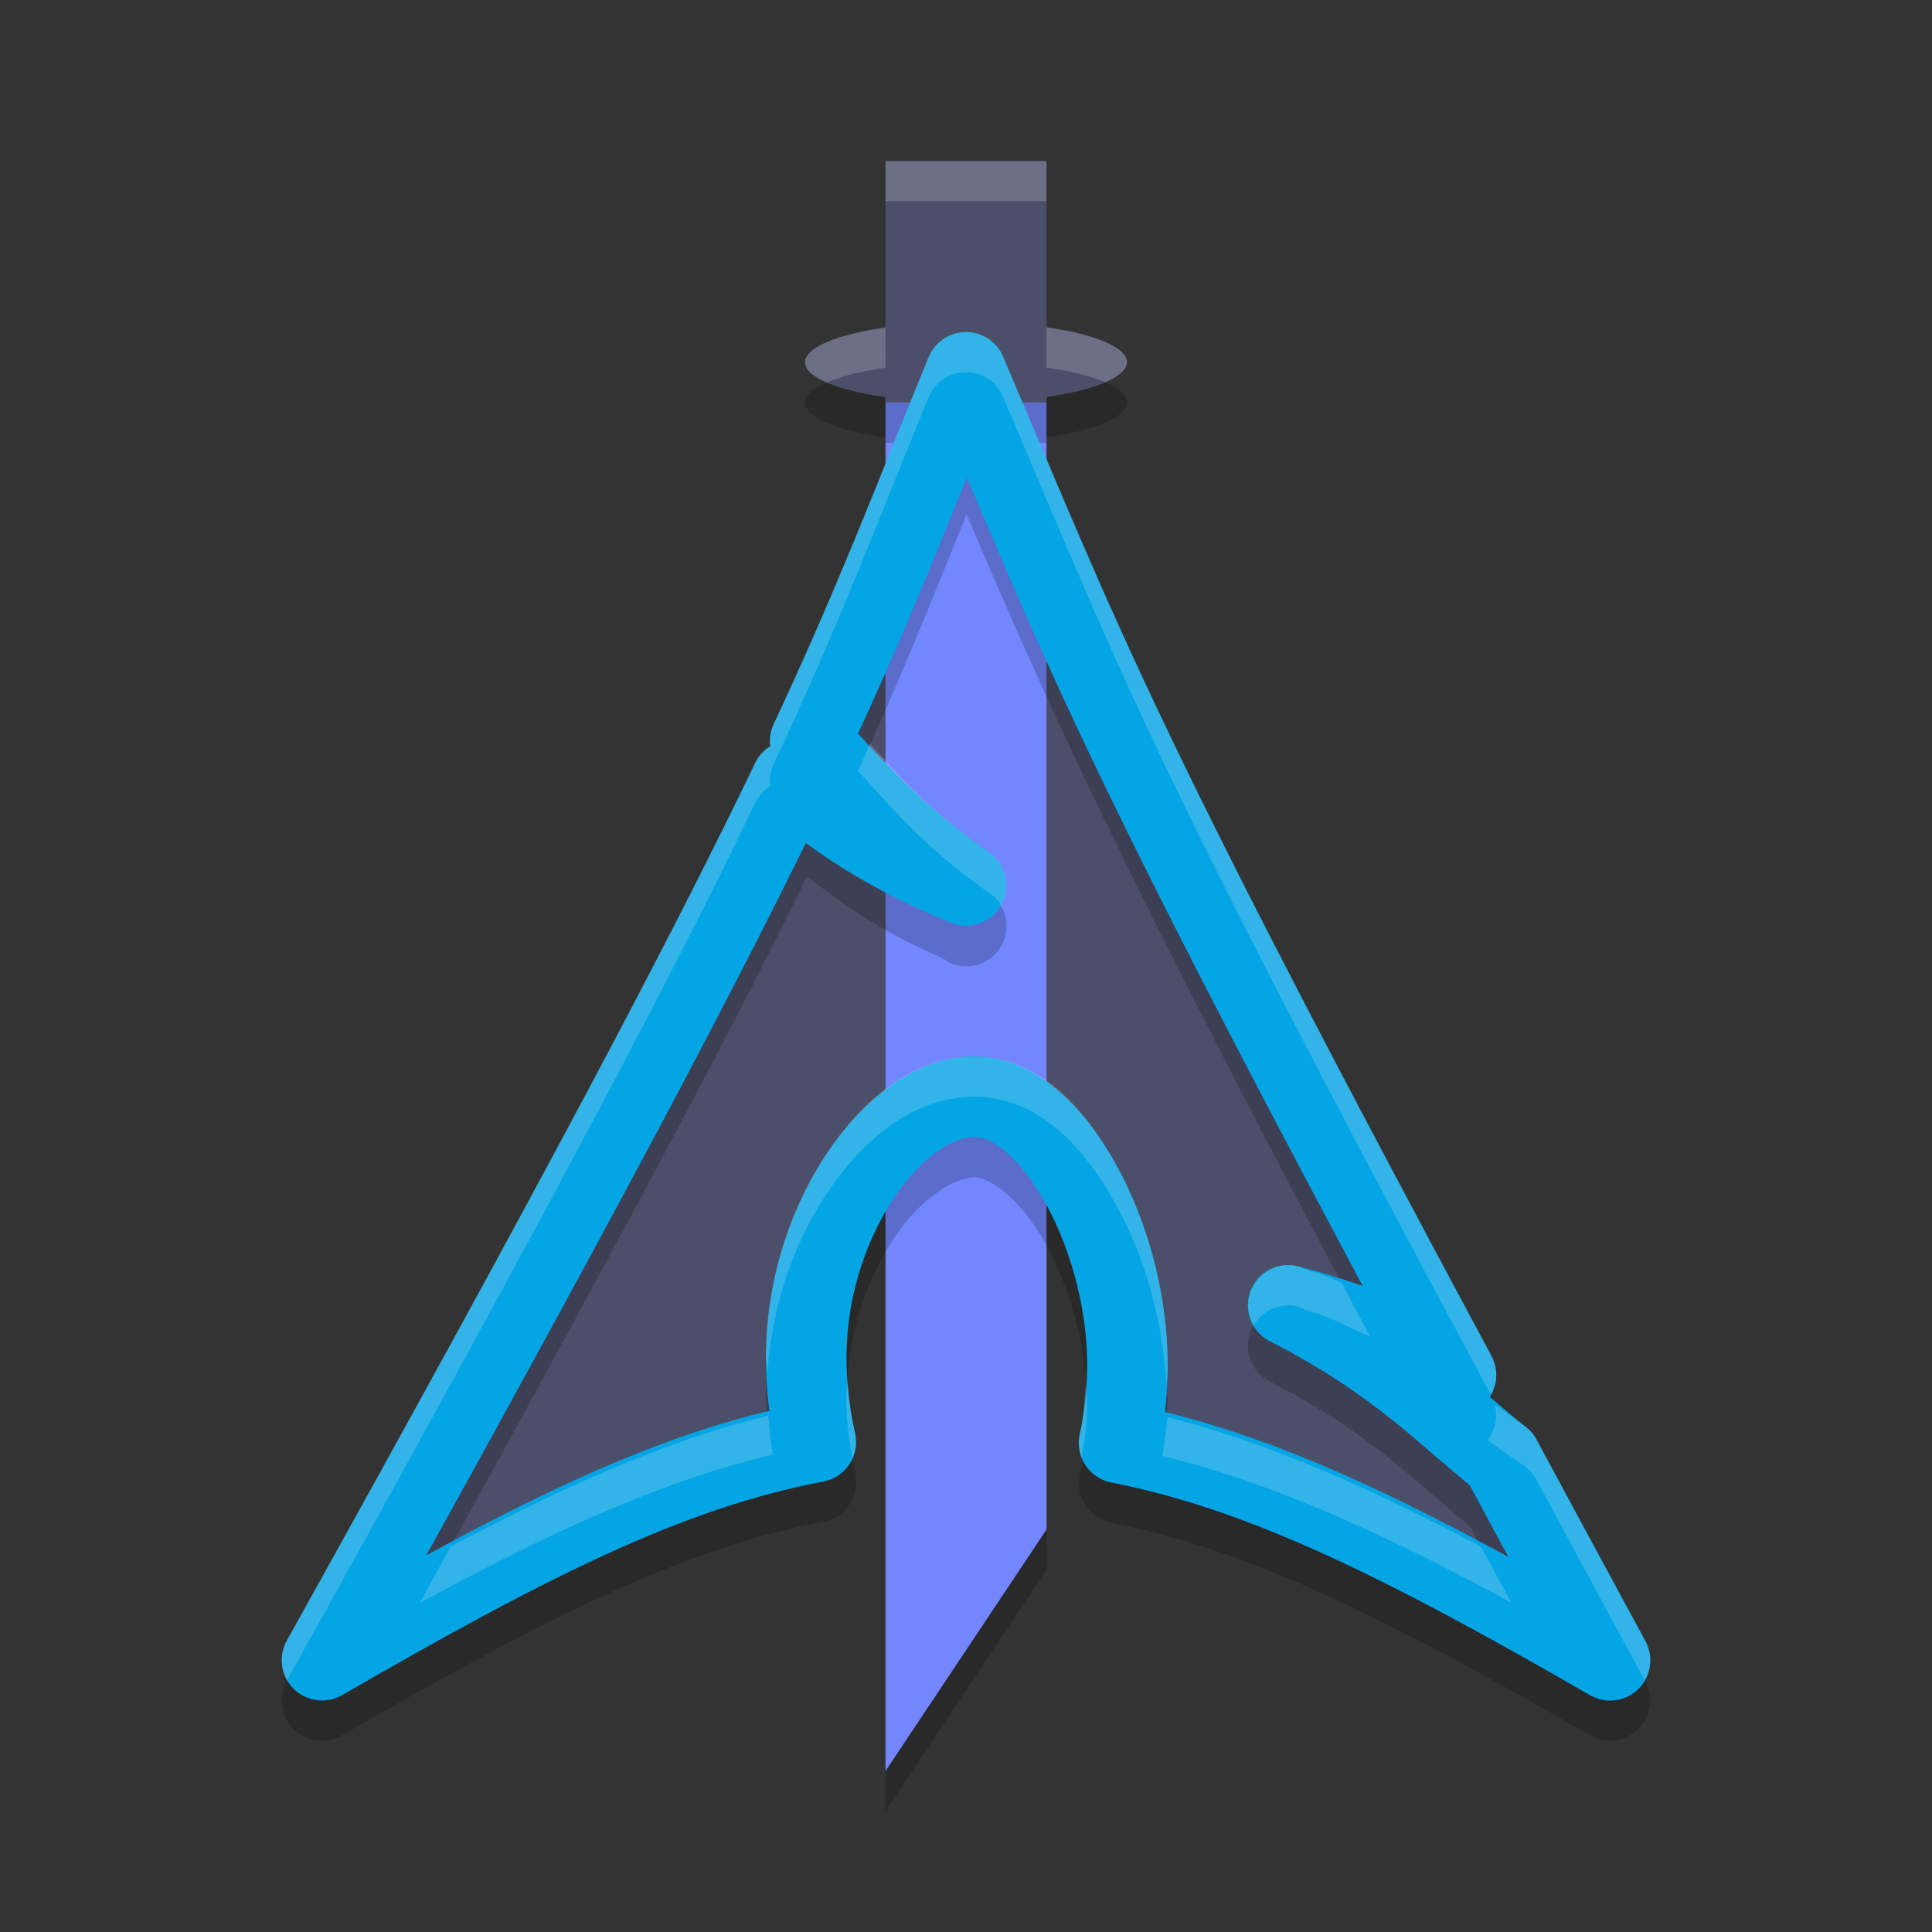 <svg width="24" height="24" version="1.1" xmlns="http://www.w3.org/2000/svg">
 <rect width="100%" height="100%" fill="#333333" stroke="none"/>
 <g transform="translate(1,1)">
  <path d="m10.999 3.625c-0.712 1.746-1.142 2.888-1.935 4.582 0.486 0.515 0.967 1.115 1.936 1.793-1.042-0.429-1.637-0.859-2.168-1.306-1.015 2.117-2.605 5.134-5.832 10.93 2.536-1.464 4.302-2.366 6.135-2.711-0.079-0.338-0.123-0.704-0.12-1.086l0.003-0.081c0.04-1.625 1.103-3.12 2.087-3.122 0.983-0.002 1.94 1.804 1.899 3.429-0.008 0.306-0.042 0.6-0.102 0.873 1.812 0.354 3.597 1.255 6.099 2.699-0.493-0.908-0.934-1.727-1.354-2.506-0.662-0.513-1.237-1.181-2.646-1.904 0.969 0.252 1.546 0.542 2.086 0.866-4.275-7.958-4.621-9.016-6.088-12.456z" style="fill-rule:evenodd;fill:#4c4f69"/>
  <path d="m10 3.5v18l2-3v-15z" style="opacity:.2"/>
  <path d="m10 3v18l2-3v-15z" style="fill:#7287fd"/>
  <path d="m10 1.5v2.068a2 0.5 0 0 0-1 0.432 2 0.5 0 0 0 1 0.434v0.066h2v-0.068a2 0.5 0 0 0 1-0.432 2 0.5 0 0 0-1-0.434v-2.066z" style="opacity:.2"/>
  <path d="M 10,1 V 3.068 A 2,0.5 0 0 0 9,3.5 2,0.5 0 0 0 10,3.934 V 4 h 1 1 V 3.932 A 2,0.5 0 0 0 13,3.5 2,0.5 0 0 0 12,3.066 V 1 Z" style="fill:#4c4f69"/>
  <path d="m10.982 3.625a0.5 0.5 0 0 0-0.447 0.316v-0.006c-0.715 1.751-1.138 2.88-1.924 4.559a0.5 0.5 0 0 0-0.043 0.275 0.5 0.5 0 0 0-0.188 0.209c-1.007 2.101-2.593 5.109-5.818 10.902a0.5 0.5 0 0 0 0.688 0.676c2.526-1.458 4.243-2.326 5.977-2.652a0.5 0.5 0 0 0 0.395-0.604c-0.07-0.3-0.11-0.626-0.107-0.965 9.4e-6 -0.001-1.08e-5 -0.003 0-0.004l0.004-0.068a0.5 0.5 0 0 0 0-0.004c0.018-0.707 0.265-1.407 0.602-1.9 0.337-0.494 0.748-0.734 0.986-0.734 0.185-4.14e-4 0.581 0.272 0.893 0.844s0.523 1.363 0.506 2.072c-0.007 0.276-0.039 0.539-0.092 0.777a0.5 0.5 0 0 0 0.393 0.598c1.717 0.336 3.455 1.203 5.945 2.641a0.5 0.5 0 0 0 0.689-0.67c-0.493-0.907-0.933-1.726-1.354-2.506a0.5 0.5 0 0 0-0.135-0.158c-0.105-0.081-0.359-0.242-0.471-0.338a0.5 0.5 0 0 0 0.047-0.541c-4.272-7.952-4.599-8.968-6.068-12.416a0.5 0.5 0 0 0-0.477-0.303zm0.025 1.762c1.028 2.428 2.019 4.596 5.01 10.215-0.266-0.106-0.435-0.228-0.775-0.322-0.007-0.004-0.006-6e-3 -0.014-0.01l-2e-3 0.004c-0.045-0.012-0.055-0.031-0.102-0.043a0.5 0.5 0 0 0-0.354 0.928c1.305 0.67 1.805 1.255 2.488 1.797 0.16 0.297 0.346 0.64 0.514 0.951-1.582-0.858-2.996-1.498-4.332-1.82 0.022-0.173 0.058-0.339 0.062-0.52 0.023-0.915-0.225-1.839-0.627-2.576-0.402-0.737-0.975-1.367-1.773-1.365-0.745 0.002-1.36 0.509-1.811 1.17-0.451 0.661-0.753 1.522-0.775 2.439l-0.004 0.076a0.5 0.5 0 0 0 0 0.014c-0.002 0.263 0.049 0.5 0.084 0.746-1.356 0.318-2.779 0.968-4.383 1.842 2.317-4.196 3.927-7.199 4.812-9.023 0.446 0.338 0.909 0.678 1.666 1.004 0.01 0.007 0.01 0.011 0.02 0.018l2e-3 -0.004c0.044 0.019 0.051 0.038 0.096 0.057a0.5 0.5 0 0 0 0.477-0.873c-0.805-0.563-1.192-1.039-1.627-1.512 0.52-1.132 0.92-2.131 1.348-3.191z" style="fill-rule:evenodd;opacity:.2"/>
  <path d="m10.999 3.625c-0.712 1.746-1.142 2.888-1.935 4.582 0.486 0.515 0.967 1.115 1.936 1.793-1.042-0.429-1.637-0.859-2.168-1.306-1.015 2.117-2.605 5.134-5.832 10.93 2.536-1.464 4.302-2.366 6.135-2.711-0.079-0.338-0.123-0.704-0.12-1.086l0.003-0.081c0.04-1.625 1.103-3.12 2.087-3.122 0.983-0.002 1.94 1.804 1.899 3.429-0.008 0.306-0.042 0.6-0.102 0.873 1.812 0.354 3.597 1.255 6.099 2.699-0.493-0.908-0.934-1.727-1.354-2.506-0.662-0.513-1.237-1.181-2.646-1.904 0.969 0.252 1.546 0.542 2.086 0.866-4.275-7.958-4.621-9.016-6.088-12.456z" style="fill:none;stroke-linecap:round;stroke-linejoin:round;stroke:#04a5e5"/>
  <path d="m10.982 3.125a0.5 0.5 0 0 0-0.447 0.316v-0.006c-0.715 1.751-1.138 2.88-1.924 4.559a0.5 0.5 0 0 0-0.043 0.275 0.5 0.5 0 0 0-0.188 0.209c-1.007 2.101-2.593 5.109-5.818 10.902a0.5 0.5 0 0 0 0.004 0.492c3.221-5.787 4.808-8.795 5.814-10.895a0.5 0.5 0 0 1 0.188-0.209 0.5 0.5 0 0 1 0.043-0.275c0.786-1.679 1.209-2.807 1.924-4.559v0.006a0.5 0.5 0 0 1 0.447-0.316 0.5 0.5 0 0 1 0.477 0.303c1.468 3.445 1.798 4.466 6.061 12.4a0.5 0.5 0 0 0 0.008-0.484c-4.272-7.952-4.599-8.968-6.068-12.416a0.5 0.5 0 0 0-0.477-0.303zm-1.174 5.113c-0.052 0.116-0.094 0.221-0.148 0.34 0.435 0.473 0.822 0.949 1.627 1.512a0.5 0.5 0 0 1 0.148 0.16 0.5 0.5 0 0 0-0.148-0.66c-0.716-0.5-1.096-0.929-1.479-1.352zm1.295 3.887c-0.745 0.002-1.36 0.509-1.811 1.17-0.451 0.661-0.753 1.522-0.775 2.439l-0.004 0.076a0.5 0.5 0 0 0 0 0.014c-5.854e-4 0.074 0.017 0.139 0.023 0.209 0.059-0.841 0.339-1.627 0.756-2.238 0.451-0.661 1.066-1.168 1.811-1.17 0.798-0.002 1.372 0.629 1.773 1.365 0.349 0.639 0.571 1.42 0.611 2.213 0.005-0.046 0.014-0.089 0.016-0.137 0.023-0.915-0.225-1.839-0.627-2.576-0.402-0.737-0.975-1.367-1.773-1.365zm3.873 2.592a0.5 0.5 0 0 0-0.404 0.748 0.5 0.5 0 0 1 0.553-0.234c0.046 0.012 0.057 0.031 0.102 0.043l2e-3 -0.004c0.007 0.004 0.006 6e-3 0.014 0.01 0.34 0.094 0.509 0.216 0.775 0.322-0.136-0.256-0.218-0.418-0.346-0.66-0.122-0.058-0.253-0.113-0.43-0.162-0.007-0.004-0.006-6e-3 -0.014-0.01l-2e-3 0.004c-0.045-0.012-0.055-0.031-0.102-0.043a0.5 0.5 0 0 0-0.148-0.014zm-5.445 1.42c-0.003 0.041-0.013 0.082-0.014 0.123a0.5 0.5 0 0 1 0 0.004l-0.004 0.068c-1.08e-5 0.001 9.4e-6 0.003 0 0.004-0.002 0.272 0.03 0.532 0.076 0.781a0.5 0.5 0 0 0 0.031-0.316c-0.049-0.209-0.074-0.434-0.09-0.664zm2.955 0.055c-0.013 0.218-0.032 0.435-0.074 0.627a0.5 0.5 0 0 0 0.025 0.293c0.03-0.184 0.061-0.368 0.066-0.57 0.003-0.114-0.009-0.232-0.018-0.35zm5.082 0.256a0.5 0.5 0 0 1-0.088 0.438c0.111 0.096 0.366 0.257 0.471 0.338a0.5 0.5 0 0 1 0.135 0.158c0.418 0.776 0.856 1.591 1.346 2.492a0.5 0.5 0 0 0 0.008-0.486c-0.493-0.907-0.933-1.726-1.354-2.506a0.5 0.5 0 0 0-0.135-0.158c-0.085-0.066-0.257-0.182-0.383-0.275zm-9.025 0.139c-1.229 0.296-2.521 0.869-3.947 1.627-0.144 0.262-0.231 0.428-0.381 0.699 1.604-0.874 3.027-1.524 4.383-1.842-0.023-0.159-0.037-0.323-0.055-0.484zm4.957 0.018c-0.008 0.166-0.039 0.322-0.059 0.482 1.336 0.323 2.75 0.962 4.332 1.82-0.123-0.228-0.25-0.464-0.375-0.695-1.407-0.743-2.688-1.307-3.898-1.607z" style="fill-rule:evenodd;fill:#eff1f5;opacity:.2"/>
  <path d="m 10,1 v 0.5 h 2 V 1 Z m 2,2.066 v 0.5 A 2,0.5 0 0 1 12.729,3.748 2,0.5 0 0 0 13,3.5 2,0.5 0 0 0 12,3.066 Z m -2,0.002 A 2,0.5 0 0 0 9,3.5 2,0.5 0 0 0 9.271,3.752 2,0.5 0 0 1 10,3.568 Z" style="fill:#eff1f5;opacity:.2"/>
 </g>
</svg>
